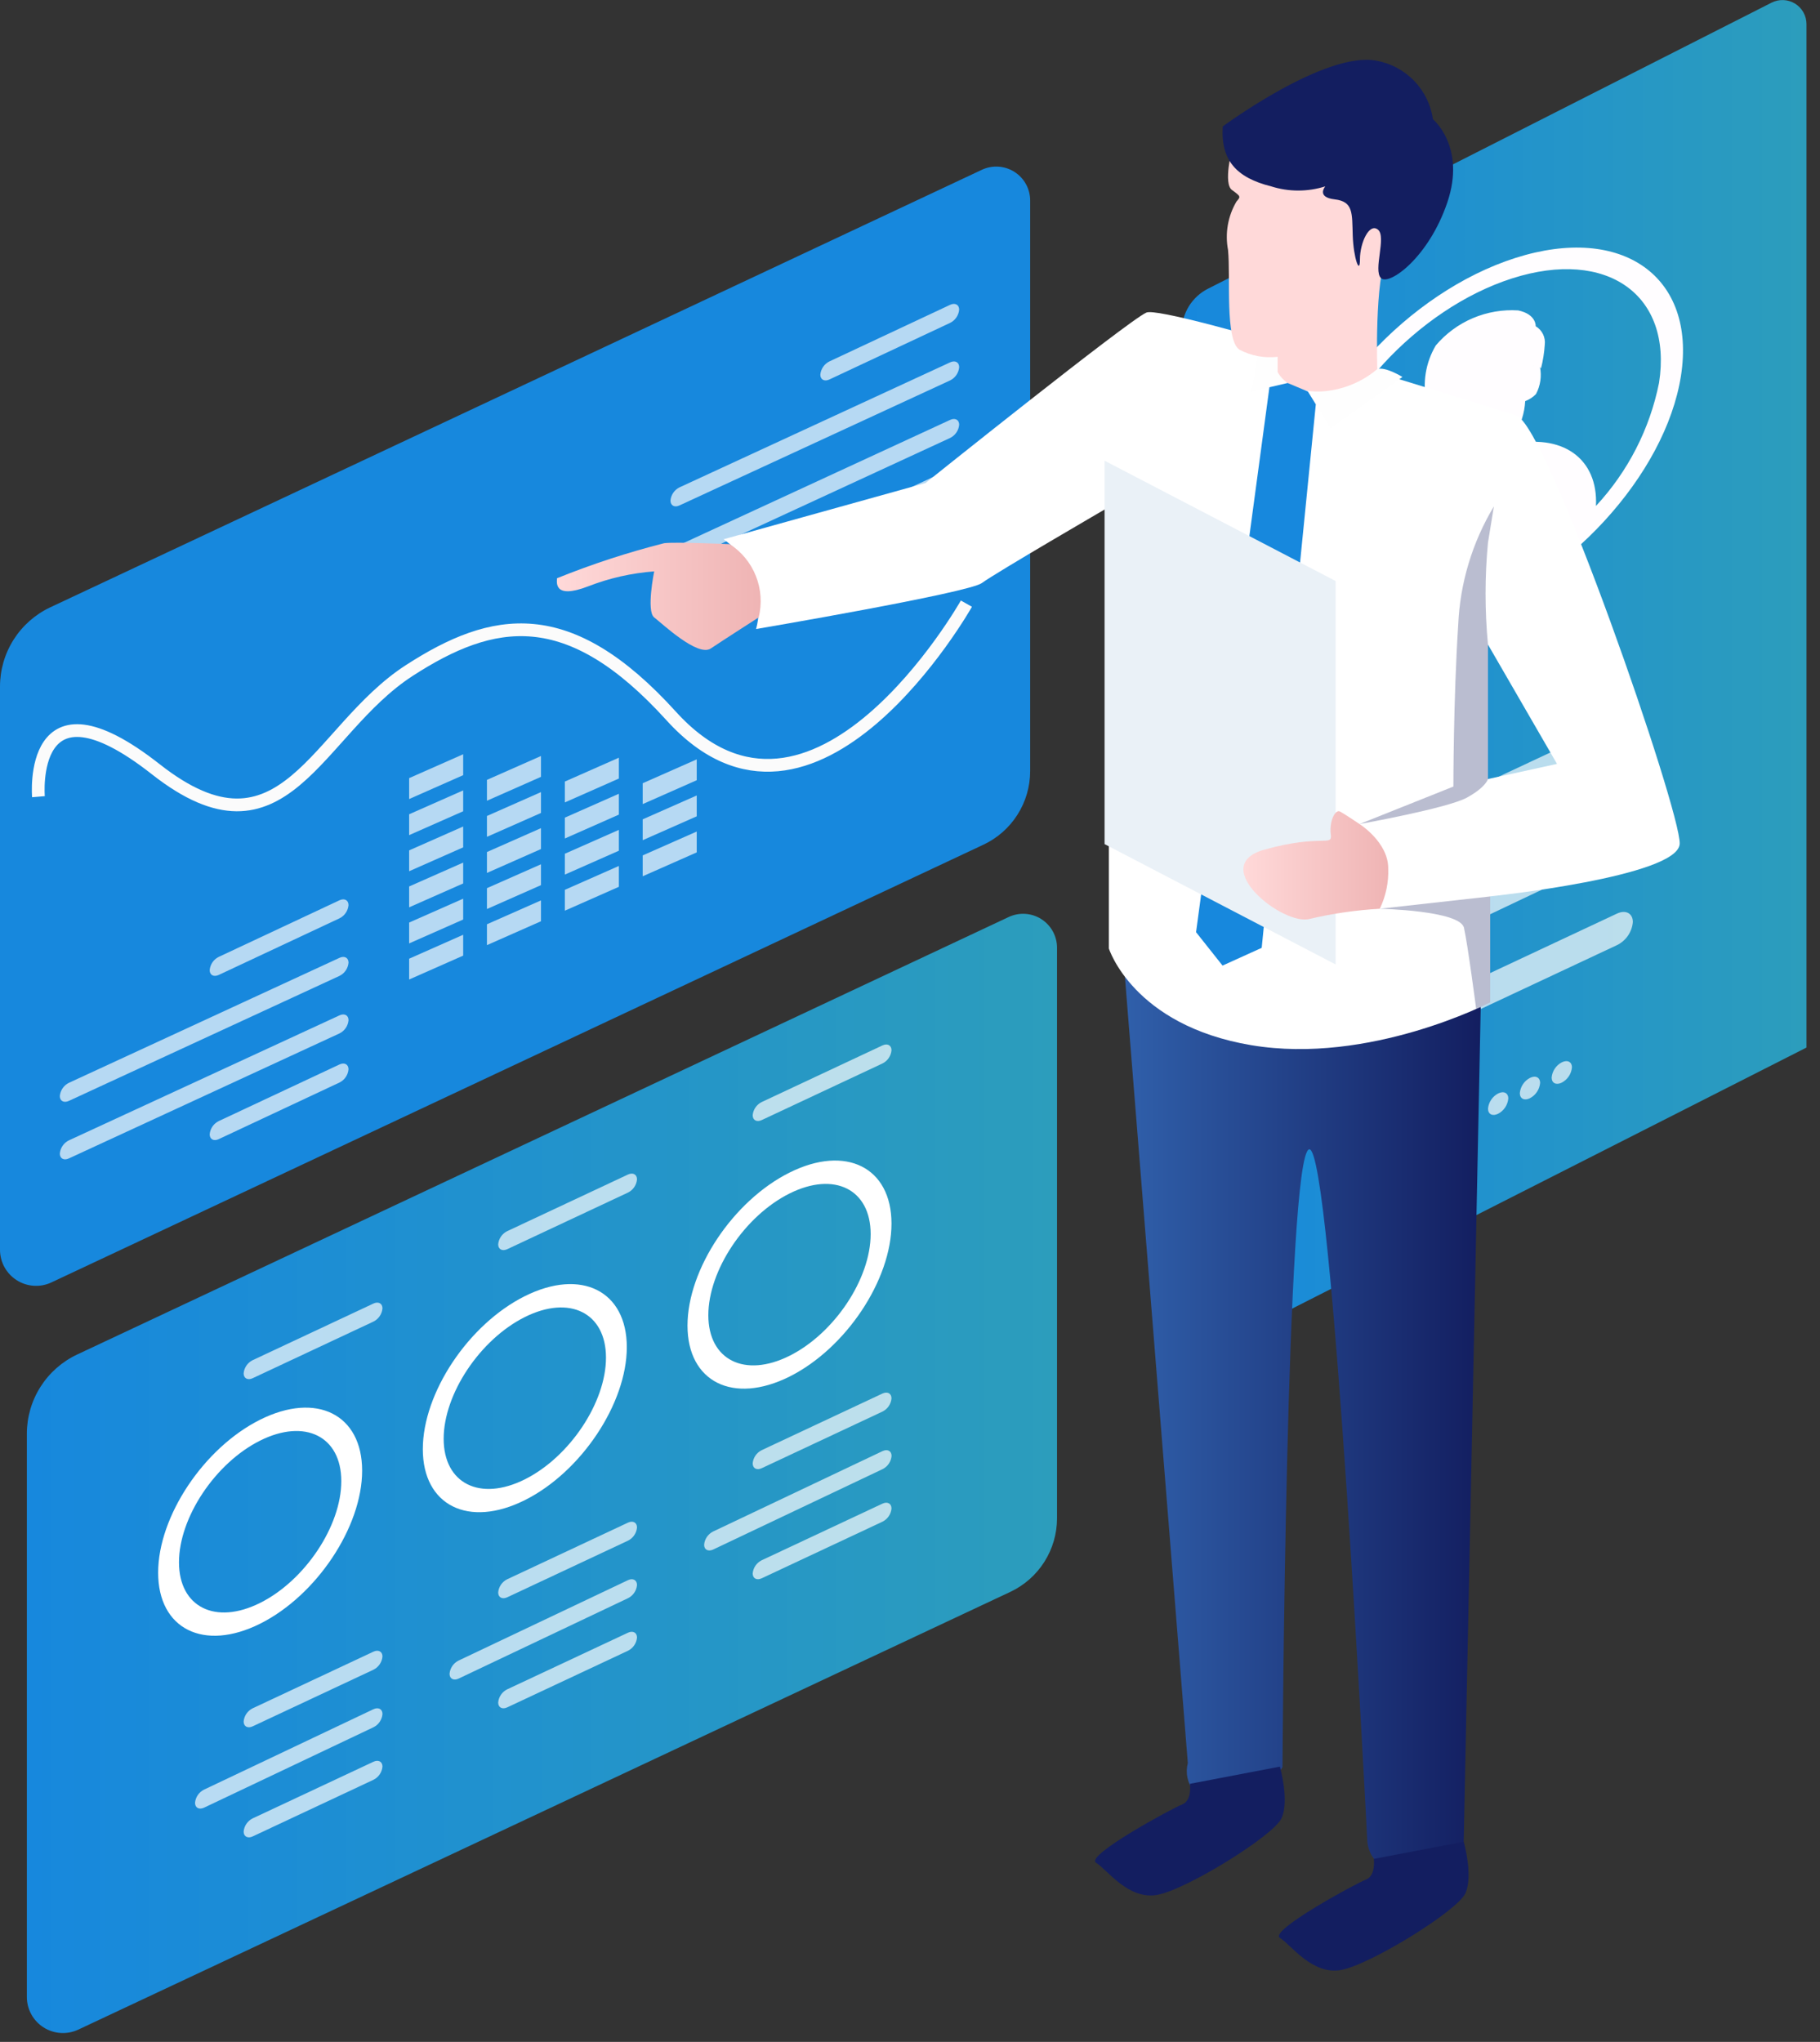 <svg width="123" height="138" viewBox="0 0 123 138" fill="none" xmlns="http://www.w3.org/2000/svg">
<rect x="0" y="0" width="123" height="138" fill="#333333" stroke="none"/>
<g id="&#227;&#130;&#162;&#227;&#131;&#188;&#227;&#131;&#136;&#227;&#131;&#175;&#227;&#131;&#188;&#227;&#130;&#175; 8">
<g id="Group 46523">
<g id="Group 46520">
<g id="Group 46490">
<path id="Path 98412" d="M66.465 57.086L3.474 86.671C3.102 86.846 2.693 86.923 2.283 86.897C1.874 86.871 1.477 86.742 1.131 86.522C0.784 86.302 0.499 85.998 0.301 85.638C0.104 85.278 -1.13724e-05 84.874 1.08886e-07 84.464V46.402C-0 45.278 0.319 44.178 0.921 43.229C1.524 42.28 2.383 41.522 3.4 41.044L66.355 11.476C66.704 11.312 67.089 11.239 67.474 11.263C67.859 11.288 68.232 11.409 68.558 11.616C68.883 11.823 69.152 12.108 69.338 12.447C69.523 12.785 69.621 13.164 69.621 13.55V52.111C69.621 53.154 69.324 54.176 68.765 55.057C68.207 55.938 67.409 56.642 66.465 57.086Z" fill="#1788DD"/>
<path id="Path 98413" d="M65.312 40.797C65.312 40.797 55.012 59.033 45.361 48.389C38.402 40.711 33.317 41.656 27.655 45.319C21.355 49.396 19.204 58.81 10.531 51.99C1.858 45.17 2.599 53.843 2.599 53.843" stroke="#FBFBFB" stroke-width="0.861" stroke-miterlimit="10"/>
<g id="Group 46488">
<path id="Path 98414" opacity="0.69" d="M56.05 25.648L64.212 21.821C64.382 21.737 64.527 21.611 64.634 21.455C64.741 21.298 64.806 21.117 64.822 20.928C64.822 20.593 64.548 20.445 64.212 20.601L56.05 24.428C55.88 24.512 55.734 24.638 55.628 24.794C55.521 24.951 55.456 25.132 55.44 25.321C55.438 25.656 55.715 25.804 56.05 25.648Z" fill="#FDFDFD"/>
<path id="Path 98415" opacity="0.69" d="M56.05 36.743L64.212 32.916C64.382 32.832 64.527 32.706 64.634 32.55C64.741 32.393 64.806 32.212 64.822 32.023C64.822 31.688 64.548 31.54 64.212 31.696L56.05 35.523C55.88 35.607 55.735 35.733 55.628 35.889C55.521 36.045 55.456 36.226 55.44 36.415C55.438 36.751 55.715 36.899 56.05 36.743Z" fill="#FDFDFD"/>
<path id="Path 98416" opacity="0.69" d="M45.922 34.158L64.213 25.709C64.383 25.625 64.528 25.499 64.635 25.343C64.742 25.186 64.807 25.005 64.823 24.816C64.823 24.481 64.549 24.333 64.213 24.489L45.922 32.938C45.752 33.022 45.606 33.148 45.5 33.304C45.393 33.461 45.328 33.642 45.312 33.831C45.312 34.166 45.586 34.318 45.922 34.158Z" fill="#FDFDFD"/>
<path id="Path 98417" opacity="0.69" d="M45.922 38.047L64.213 29.598C64.383 29.514 64.528 29.388 64.635 29.232C64.742 29.075 64.807 28.894 64.823 28.705C64.823 28.369 64.549 28.222 64.213 28.378L45.922 36.827C45.752 36.911 45.606 37.037 45.5 37.193C45.393 37.35 45.328 37.531 45.312 37.72C45.312 38.055 45.586 38.202 45.922 38.047Z" fill="#FDFDFD"/>
</g>
<g id="Group 46489">
<path id="Path 98418" opacity="0.69" d="M14.781 65.891L22.943 62.064C23.113 61.98 23.259 61.854 23.365 61.698C23.472 61.541 23.537 61.36 23.553 61.171C23.553 60.836 23.279 60.688 22.943 60.844L14.781 64.671C14.611 64.755 14.466 64.881 14.359 65.037C14.252 65.194 14.187 65.375 14.171 65.564C14.171 65.899 14.446 66.047 14.781 65.891Z" fill="#FDFDFD"/>
<path id="Path 98419" opacity="0.69" d="M14.781 76.988L22.943 73.161C23.113 73.077 23.259 72.951 23.365 72.795C23.472 72.638 23.537 72.457 23.553 72.268C23.553 71.933 23.279 71.785 22.943 71.941L14.781 75.768C14.611 75.852 14.466 75.978 14.359 76.134C14.252 76.291 14.187 76.472 14.171 76.661C14.171 76.996 14.446 77.147 14.781 76.988Z" fill="#FDFDFD"/>
<path id="Path 98420" opacity="0.69" d="M4.653 74.403L22.944 65.954C23.114 65.87 23.259 65.744 23.366 65.588C23.473 65.431 23.538 65.25 23.554 65.061C23.554 64.725 23.28 64.578 22.944 64.734L4.653 73.183C4.483 73.267 4.338 73.393 4.231 73.549C4.124 73.706 4.059 73.887 4.043 74.076C4.043 74.411 4.317 74.558 4.653 74.403Z" fill="#FDFDFD"/>
<path id="Path 98421" opacity="0.69" d="M4.653 78.291L22.944 69.842C23.114 69.758 23.259 69.632 23.366 69.476C23.473 69.319 23.538 69.138 23.554 68.949C23.554 68.614 23.28 68.466 22.944 68.622L4.653 77.071C4.483 77.155 4.338 77.281 4.231 77.437C4.124 77.594 4.059 77.775 4.043 77.964C4.043 78.3 4.317 78.448 4.653 78.291Z" fill="#FDFDFD"/>
</g>
</g>
<g id="Group 46510">
<path id="Path 98422" d="M68.28 107.585L5.289 137.17C4.917 137.344 4.508 137.422 4.098 137.396C3.689 137.37 3.292 137.241 2.946 137.021C2.599 136.801 2.314 136.497 2.116 136.137C1.919 135.777 1.815 135.373 1.815 134.963V96.901C1.815 95.777 2.134 94.677 2.736 93.728C3.339 92.779 4.198 92.021 5.215 91.543L68.17 61.975C68.519 61.811 68.904 61.738 69.289 61.762C69.674 61.787 70.047 61.908 70.373 62.115C70.698 62.322 70.967 62.607 71.153 62.946C71.338 63.284 71.436 63.663 71.436 64.049V102.61C71.436 103.653 71.139 104.675 70.58 105.556C70.022 106.437 69.224 107.14 68.28 107.585Z" fill="url(#paint0_linear_1_204)"/>
<g id="Group 46491">
<path id="Path 98423" d="M46.463 89.589C46.463 93.396 49.549 94.939 53.356 93.036C57.163 91.133 60.249 86.503 60.249 82.696C60.249 78.889 57.163 77.346 53.356 79.249C49.549 81.152 46.463 85.782 46.463 89.589ZM47.871 88.889C47.871 85.86 50.327 82.176 53.356 80.662C56.385 79.148 58.841 80.375 58.841 83.404C58.841 86.433 56.385 90.117 53.356 91.631C50.327 93.145 47.871 91.914 47.871 88.885V88.889Z" fill="white"/>
<path id="Path 98424" d="M28.575 97.939C28.575 101.746 31.661 103.289 35.468 101.386C39.275 99.483 42.361 94.853 42.361 91.046C42.361 87.239 39.275 85.696 35.468 87.599C31.661 89.502 28.575 94.132 28.575 97.939ZM29.984 97.239C29.984 94.21 32.44 90.526 35.469 89.012C38.498 87.498 40.954 88.725 40.954 91.754C40.954 94.783 38.498 98.467 35.469 99.981C32.44 101.495 29.984 100.264 29.984 97.235V97.239Z" fill="white"/>
<path id="Path 98425" d="M10.688 106.288C10.688 110.095 13.774 111.638 17.581 109.735C21.388 107.832 24.474 103.202 24.474 99.395C24.474 95.588 21.388 94.045 17.581 95.948C13.774 97.851 10.688 102.481 10.688 106.288ZM12.096 105.588C12.096 102.559 14.552 98.875 17.581 97.361C20.61 95.847 23.066 97.074 23.066 100.103C23.066 103.132 20.61 106.816 17.581 108.33C14.552 109.844 12.096 108.613 12.096 105.584V105.588Z" fill="white"/>
</g>
<g id="Group 46497">
<g id="Group 46496">
<g id="Group 46492" opacity="0.69">
<path id="Path 98426" d="M51.478 99.227L59.64 95.4C59.81 95.316 59.955 95.19 60.062 95.034C60.169 94.877 60.234 94.696 60.25 94.507C60.25 94.172 59.976 94.024 59.64 94.18L51.478 98.007C51.308 98.091 51.163 98.217 51.056 98.373C50.949 98.53 50.884 98.711 50.868 98.9C50.868 99.237 51.143 99.384 51.478 99.227Z" fill="white"/>
</g>
<g id="Group 46493" opacity="0.69">
<path id="Path 98427" d="M51.478 75.7L59.64 71.873C59.81 71.789 59.955 71.663 60.062 71.507C60.169 71.35 60.234 71.169 60.25 70.98C60.25 70.645 59.976 70.497 59.64 70.653L51.478 74.48C51.308 74.564 51.163 74.69 51.056 74.846C50.949 75.002 50.884 75.183 50.868 75.372C50.868 75.708 51.143 75.856 51.478 75.7Z" fill="white"/>
</g>
<g id="Group 46494" opacity="0.69">
<path id="Path 98428" d="M51.478 106.668L59.64 102.841C59.81 102.757 59.955 102.631 60.062 102.475C60.169 102.318 60.234 102.137 60.25 101.948C60.25 101.613 59.976 101.465 59.64 101.621L51.478 105.448C51.308 105.532 51.163 105.658 51.056 105.814C50.949 105.971 50.884 106.152 50.868 106.341C50.868 106.676 51.143 106.824 51.478 106.668Z" fill="white"/>
</g>
<g id="Group 46495" opacity="0.69">
<path id="Path 98429" d="M48.197 104.724L59.645 99.29C59.815 99.206 59.96 99.08 60.067 98.924C60.174 98.767 60.239 98.586 60.255 98.397C60.255 98.062 59.981 97.914 59.645 98.07L48.197 103.504C48.027 103.588 47.882 103.714 47.775 103.87C47.668 104.027 47.603 104.208 47.587 104.397C47.582 104.732 47.857 104.88 48.197 104.724Z" fill="white"/>
</g>
</g>
</g>
<g id="Group 46503">
<g id="Group 46502">
<g id="Group 46498" opacity="0.69">
<path id="Path 98430" d="M34.278 107.952L42.44 104.125C42.61 104.041 42.755 103.915 42.862 103.759C42.969 103.602 43.034 103.421 43.05 103.232C43.05 102.897 42.775 102.749 42.44 102.905L34.278 106.732C34.108 106.816 33.962 106.942 33.856 107.098C33.749 107.255 33.684 107.436 33.668 107.625C33.668 107.96 33.943 108.107 34.278 107.952Z" fill="white"/>
</g>
<g id="Group 46499" opacity="0.69">
<path id="Path 98431" d="M34.278 84.426L42.44 80.599C42.61 80.515 42.755 80.389 42.862 80.233C42.969 80.076 43.034 79.895 43.05 79.706C43.05 79.371 42.775 79.223 42.44 79.379L34.278 83.206C34.108 83.29 33.962 83.416 33.856 83.572C33.749 83.729 33.684 83.91 33.668 84.099C33.668 84.431 33.943 84.579 34.278 84.426Z" fill="white"/>
</g>
<g id="Group 46500" opacity="0.69">
<path id="Path 98432" d="M34.278 115.391L42.44 111.564C42.61 111.48 42.755 111.354 42.862 111.198C42.969 111.041 43.034 110.86 43.05 110.671C43.05 110.336 42.775 110.188 42.44 110.344L34.278 114.171C34.108 114.255 33.962 114.381 33.856 114.537C33.749 114.694 33.684 114.875 33.668 115.064C33.668 115.399 33.943 115.547 34.278 115.391Z" fill="white"/>
</g>
<g id="Group 46501" opacity="0.69">
<path id="Path 98433" d="M30.992 113.447L42.44 108.013C42.61 107.929 42.755 107.803 42.862 107.647C42.969 107.49 43.034 107.309 43.05 107.12C43.05 106.785 42.775 106.637 42.44 106.793L30.992 112.227C30.822 112.311 30.677 112.437 30.57 112.593C30.463 112.75 30.398 112.931 30.382 113.12C30.382 113.455 30.657 113.603 30.992 113.447Z" fill="white"/>
</g>
</g>
</g>
<g id="Group 46509">
<g id="Group 46508">
<g id="Group 46504" opacity="0.69">
<path id="Path 98434" d="M17.076 116.673L25.238 112.846C25.408 112.762 25.553 112.636 25.66 112.48C25.767 112.323 25.832 112.142 25.848 111.953C25.848 111.618 25.574 111.47 25.238 111.626L17.076 115.453C16.906 115.537 16.761 115.663 16.654 115.819C16.547 115.976 16.482 116.157 16.466 116.346C16.466 116.682 16.741 116.829 17.076 116.673Z" fill="white"/>
</g>
<g id="Group 46505" opacity="0.69">
<path id="Path 98435" d="M17.076 93.145L25.238 89.318C25.408 89.234 25.553 89.108 25.66 88.952C25.767 88.795 25.832 88.614 25.848 88.425C25.848 88.09 25.574 87.942 25.238 88.098L17.076 91.925C16.906 92.009 16.761 92.135 16.654 92.291C16.547 92.448 16.482 92.629 16.466 92.818C16.466 93.153 16.741 93.301 17.076 93.145Z" fill="white"/>
</g>
<g id="Group 46506" opacity="0.69">
<path id="Path 98436" d="M17.076 124.113L25.238 120.286C25.408 120.202 25.553 120.076 25.66 119.92C25.767 119.763 25.832 119.582 25.848 119.393C25.848 119.057 25.574 118.91 25.238 119.066L17.076 122.893C16.906 122.977 16.761 123.103 16.654 123.259C16.547 123.416 16.482 123.597 16.466 123.786C16.466 124.121 16.741 124.269 17.076 124.113Z" fill="white"/>
</g>
<g id="Group 46507" opacity="0.69">
<path id="Path 98437" d="M13.791 122.169L25.239 116.735C25.409 116.651 25.555 116.525 25.661 116.369C25.768 116.212 25.833 116.031 25.849 115.842C25.849 115.506 25.575 115.359 25.239 115.515L13.791 120.949C13.621 121.033 13.476 121.159 13.369 121.315C13.262 121.472 13.197 121.653 13.181 121.842C13.181 122.177 13.455 122.325 13.791 122.169Z" fill="white"/>
</g>
</g>
</g>
</g>
<g id="Group 46513">
<path id="Path 98438" d="M81.641 19.511L119.728 0.179C119.976 0.054 120.251 -0.006 120.528 0.005C120.806 0.016 121.075 0.099 121.312 0.244C121.548 0.389 121.744 0.592 121.879 0.835C122.015 1.077 122.086 1.35 122.086 1.627V70.798L79.866 92.228V22.397C79.866 21.799 80.032 21.212 80.345 20.703C80.659 20.193 81.107 19.781 81.641 19.511Z" fill="url(#paint1_linear_1_204)"/>
<path id="Path 98439" d="M87.434 33.747C86.388 40.447 91.398 44.016 98.625 41.71C105.852 39.404 112.558 32.101 113.604 25.397C114.65 18.693 109.639 15.129 102.412 17.434C95.185 19.739 88.48 27.043 87.434 33.747ZM97.297 26.947C97.225 26.855 97.144 26.771 97.054 26.697C97.112 26.715 97.164 26.747 97.206 26.79C97.249 26.834 97.279 26.887 97.296 26.945L97.297 26.947ZM88.916 33.278C89.843 27.334 95.79 20.858 102.198 18.813C108.606 16.768 113.049 19.929 112.122 25.873C111.498 28.988 110.022 31.868 107.859 34.194C108.015 30.969 105.559 29.236 101.997 30.061L102.01 29.791C102.151 29.636 102.268 29.496 102.344 29.397C102.781 28.71 103.033 27.922 103.077 27.109C103.353 27.007 103.602 26.845 103.806 26.633C104.104 26.071 104.2 25.424 104.077 24.8C104.101 24.832 104.124 24.865 104.144 24.9C104.279 24.376 104.364 23.84 104.399 23.3C104.43 23.055 104.388 22.806 104.28 22.584C104.171 22.362 104 22.176 103.787 22.05C103.787 22.05 103.843 21.241 102.604 20.979C101.555 20.912 100.506 21.091 99.539 21.501C98.572 21.912 97.714 22.544 97.035 23.345C96.338 24.518 96.117 25.914 96.419 27.245C96.329 27.823 96.351 28.575 96.584 28.678C96.804 28.776 97.049 28.8 97.284 28.749C97.284 28.749 97.217 30.173 97.819 30.679C97.918 30.761 98.022 30.838 98.13 30.908L98.1 31.543C98.13 31.583 98.164 31.621 98.2 31.656C96.12 32.819 94.422 34.559 93.31 36.667C92.982 37.952 92.773 39.265 92.685 40.589C89.875 39.646 88.333 37.012 88.917 33.274L88.916 33.278ZM96.516 26.857C96.522 26.835 96.527 26.813 96.534 26.791C96.534 26.791 96.543 26.785 96.545 26.781C96.531 26.802 96.521 26.825 96.512 26.853L96.516 26.857ZM103.614 24.745C103.62 24.738 103.625 24.736 103.631 24.729L103.61 24.753L103.614 24.745Z" fill="#FFFDFF"/>
<g id="Group 46511">
<path id="Path 98440" opacity="0.69" d="M95.028 57.56L109.286 50.874C109.583 50.728 109.837 50.508 110.024 50.235C110.211 49.961 110.324 49.645 110.352 49.315C110.352 48.729 109.873 48.472 109.286 48.743L95.028 55.424C94.731 55.57 94.477 55.79 94.29 56.063C94.103 56.337 93.99 56.653 93.962 56.983C93.962 57.574 94.441 57.832 95.028 57.56Z" fill="#FDFDFD"/>
<path id="Path 98441" opacity="0.69" d="M95.028 70.558L109.286 63.872C109.583 63.726 109.837 63.506 110.024 63.233C110.211 62.959 110.324 62.643 110.352 62.313C110.352 61.727 109.873 61.47 109.286 61.741L95.028 68.427C94.731 68.573 94.477 68.793 94.29 69.066C94.103 69.34 93.99 69.656 93.962 69.986C93.962 70.572 94.441 70.829 95.028 70.558Z" fill="#FDFDFD"/>
<path id="Path 98442" opacity="0.69" d="M91.465 66.176L111.465 56.683C111.761 56.536 112.014 56.316 112.2 56.043C112.386 55.77 112.498 55.453 112.526 55.124C112.526 54.538 112.046 54.281 111.461 54.552L91.461 64.044C91.164 64.19 90.91 64.41 90.724 64.684C90.537 64.957 90.424 65.273 90.396 65.603C90.4 66.191 90.879 66.448 91.465 66.176Z" fill="#FDFDFD"/>
</g>
<g id="Group 46512">
<path id="Path 98443" opacity="0.69" d="M104.864 72.824C104.864 73.203 105.171 73.356 105.55 73.167C105.741 73.067 105.904 72.92 106.024 72.741C106.144 72.561 106.217 72.354 106.236 72.139C106.236 71.76 105.929 71.607 105.55 71.796C105.359 71.896 105.196 72.043 105.076 72.222C104.956 72.402 104.883 72.609 104.864 72.824Z" fill="#FDFDFD"/>
<path id="Path 98444" opacity="0.69" d="M102.713 73.877C102.713 74.256 103.02 74.409 103.399 74.22C103.59 74.12 103.753 73.973 103.873 73.793C103.993 73.613 104.066 73.406 104.085 73.191C104.085 72.812 103.778 72.659 103.399 72.848C103.208 72.948 103.044 73.095 102.925 73.275C102.805 73.455 102.732 73.662 102.713 73.877Z" fill="#FDFDFD"/>
<path id="Path 98445" opacity="0.69" d="M100.563 74.928C100.563 75.307 100.87 75.46 101.249 75.271C101.44 75.171 101.603 75.024 101.723 74.844C101.842 74.665 101.915 74.458 101.934 74.243C101.934 73.864 101.627 73.711 101.249 73.9C101.058 74 100.895 74.147 100.775 74.326C100.655 74.506 100.582 74.713 100.563 74.928Z" fill="#FDFDFD"/>
</g>
</g>
<g id="Group 46519" opacity="0.69">
<g id="Group 46518">
<g id="Group 46514">
<path id="Path 98446" d="M43.435 59.222L47.087 57.608V56.198L43.435 57.812V59.222Z" fill="#FDFDFD"/>
<path id="Path 98447" d="M43.435 56.784L47.087 55.17V53.76L43.435 55.374V56.784Z" fill="#FDFDFD"/>
<path id="Path 98448" d="M43.435 54.344L47.087 52.73V51.32L43.435 52.934V54.344Z" fill="#FDFDFD"/>
</g>
<g id="Group 46515">
<path id="Path 98449" d="M38.173 61.548L41.825 59.934V58.524L38.173 60.138V61.548Z" fill="#FDFDFD"/>
<path id="Path 98450" d="M38.173 59.109L41.825 57.495V56.085L38.173 57.699V59.109Z" fill="#FDFDFD"/>
<path id="Path 98451" d="M38.173 56.669L41.825 55.055V53.645L38.173 55.259V56.669Z" fill="#FDFDFD"/>
<path id="Path 98452" d="M38.173 54.231L41.825 52.617V51.207L38.173 52.821V54.231Z" fill="#FDFDFD"/>
</g>
<g id="Group 46516">
<path id="Path 98453" d="M32.909 63.876L36.561 62.262V60.852L32.909 62.466V63.876Z" fill="#FDFDFD"/>
<path id="Path 98454" d="M32.909 61.435L36.561 59.821V58.411L32.909 60.025V61.435Z" fill="#FDFDFD"/>
<path id="Path 98455" d="M32.909 58.996L36.561 57.382V55.969L32.909 57.583V58.996Z" fill="#FDFDFD"/>
<path id="Path 98456" d="M32.909 56.557L36.561 54.943V53.533L32.909 55.147V56.557Z" fill="#FDFDFD"/>
<path id="Path 98457" d="M32.909 54.117L36.561 52.503V51.093L32.909 52.707V54.117Z" fill="#FDFDFD"/>
</g>
<g id="Group 46517">
<path id="Path 98458" d="M27.65 66.199L31.302 64.585V63.175L27.65 64.793V66.199Z" fill="#FDFDFD"/>
<path id="Path 98459" d="M27.65 63.76L31.302 62.146V60.736L27.65 62.35V63.76Z" fill="#FDFDFD"/>
<path id="Path 98460" d="M27.65 61.321L31.302 59.707V58.297L27.65 59.911V61.321Z" fill="#FDFDFD"/>
<path id="Path 98461" d="M27.65 58.882L31.302 57.268V55.858L27.65 57.472V58.882Z" fill="#FDFDFD"/>
<path id="Path 98462" d="M27.65 56.442L31.302 54.828V53.418L27.65 55.032V56.442Z" fill="#FDFDFD"/>
<path id="Path 98463" d="M27.65 54.003L31.302 52.389V50.975L27.65 52.589V54.003Z" fill="#FDFDFD"/>
</g>
</g>
</g>
</g>
<g id="Group 46522">
<g id="Group 46521">
<path id="Path 98464" d="M75.854 63.873L80.276 119.154C80.191 119.477 80.182 119.816 80.251 120.143C80.319 120.47 80.463 120.777 80.671 121.039C80.878 121.301 81.144 121.511 81.447 121.652C81.749 121.794 82.081 121.863 82.415 121.854C85.135 122.09 86.674 119.426 86.674 119.426C86.674 119.426 86.915 78.04 88.474 77.677C90.033 77.314 92.399 124.302 92.399 124.302C92.409 124.899 92.654 125.468 93.08 125.886C93.506 126.304 94.08 126.538 94.677 126.537C96.928 126.637 98.921 124.465 98.921 124.465L100.071 68.065L75.854 63.873Z" fill="url(#paint2_linear_1_204)"/>
<path id="Path 98465" d="M102.484 28.083C102.484 28.083 78.731 20.562 77.472 21.126C76.213 21.69 62.546 32.646 62.546 32.646L48.9 36.446C49.912 37.158 50.661 38.185 51.031 39.366C51.097 39.62 51.153 39.866 51.191 40.089C51.341 40.894 51.309 41.721 51.097 42.512C51.097 42.512 65.465 40.07 66.357 39.404C67.249 38.738 74.94 34.267 74.94 34.267V64.102C74.94 64.102 76.574 69.295 84.566 70.638C92.558 71.981 100.709 67.746 100.709 67.746V60.581C100.709 60.581 113.443 59.247 113.518 57.022C113.593 54.797 104.616 28.815 102.484 28.083ZM100.559 52.65V43.56L105.226 51.627L100.559 52.65Z" fill="white"/>
<path id="Path 98466" d="M92.844 125.632C92.844 125.632 93.002 126.767 92.31 127.032C91.618 127.297 85.738 130.495 86.497 130.966C87.256 131.437 88.675 133.493 90.636 133.139C92.597 132.785 98.496 129.148 99.036 127.954C99.576 126.76 98.923 124.472 98.923 124.472L92.844 125.632Z" fill="#131E60"/>
<path id="Path 98467" d="M80.42 120.556C80.42 120.556 80.578 121.691 79.886 121.956C79.194 122.221 73.314 125.419 74.073 125.89C74.832 126.361 76.251 128.417 78.212 128.063C80.173 127.709 86.072 124.072 86.612 122.878C87.152 121.684 86.499 119.396 86.499 119.396L80.42 120.556Z" fill="#131E60"/>
<path id="Path 98468" d="M49.321 36.777C49.321 36.777 45.644 36.613 44.885 36.711C42.421 37.336 40.002 38.127 37.645 39.079C37.645 39.289 37.359 40.55 39.755 39.625C41.182 39.071 42.684 38.731 44.211 38.616C44.211 38.616 43.665 41.306 44.211 41.727C44.757 42.148 47.154 44.417 48.036 43.827C48.918 43.237 51.273 41.727 51.273 41.727C51.503 40.801 51.439 39.827 51.089 38.94C50.739 38.052 50.121 37.296 49.321 36.777Z" fill="url(#paint3_linear_1_204)"/>
<path id="Path 98469" d="M93.08 24.943L88.391 26.461L89.924 28.945L94.78 25.477C94.78 25.477 93.629 24.764 93.08 24.943Z" fill="#FEFEFE"/>
<path id="Path 98470" d="M87.024 25.886L84.558 26.461L85.398 21.935L86.598 22.191L87.024 25.886Z" fill="#FEFEFE"/>
<path id="Path 98471" d="M83.259 10.107C83.259 10.107 82.659 12.401 83.259 12.84C83.859 13.279 83.859 13.279 83.564 13.621C82.983 14.605 82.78 15.768 82.993 16.891C83.174 18.746 82.776 22.942 83.755 23.626C84.548 24.05 85.452 24.221 86.345 24.114V25.139C86.345 25.139 86.98 26.554 89.273 26.457C90.673 26.382 92.01 25.85 93.08 24.944C93.08 24.944 92.88 18.844 93.763 17.136C94.23 16.169 94.382 15.08 94.198 14.021C94.014 12.963 93.504 11.989 92.738 11.236C91.031 9.619 83.488 8.853 83.259 10.107Z" fill="url(#paint4_linear_1_204)"/>
<path id="Path 98472" d="M82.637 8.545C82.49 10.839 83.564 12.01 85.907 12.595C87.098 12.973 88.376 12.973 89.567 12.595C89.567 12.595 88.932 13.327 90.201 13.474C91.47 13.621 91.372 14.401 91.421 15.914C91.47 17.427 91.909 18.647 91.909 17.524C91.909 16.401 92.544 15.035 93.129 15.524C93.714 16.013 92.79 18.257 93.329 18.794C93.868 19.331 96.549 17.427 97.817 13.67C99.085 9.913 96.841 8.058 96.841 8.058C96.701 7.083 96.259 6.177 95.575 5.467C94.892 4.758 94.003 4.281 93.034 4.105C89.567 3.421 82.637 8.545 82.637 8.545Z" fill="#131E60"/>
<path id="Path 98473" d="M87.023 25.885L85.79 26.172L80.833 63.001L82.623 65.258L85.269 64.058L88.926 27.328L88.391 26.461L87.023 25.885Z" fill="#1788DD"/>
<path id="Path 98474" d="M90.264 65.181L74.65 57.048V31.136L90.264 39.267V65.181Z" fill="#EAF1F7"/>
<path id="Path 98475" d="M91.881 55.693C91.881 55.693 93.819 56.913 93.819 58.68C93.856 59.625 93.66 60.565 93.249 61.417C91.655 61.507 90.072 61.736 88.517 62.101C86.75 62.614 81.562 58.509 85.439 57.426C89.316 56.343 90.057 57.255 89.939 56.4C89.821 55.545 90.224 54.664 90.566 54.848C90.908 55.032 91.881 55.693 91.881 55.693Z" fill="url(#paint5_linear_1_204)"/>
<path id="Path 98476" opacity="0.29" d="M100.56 43.559C100.344 41.271 100.344 38.968 100.56 36.68L100.96 34.225C99.499 36.654 98.67 39.41 98.549 42.241C98.223 47.259 98.223 53.159 98.223 53.159L91.881 55.693C91.881 55.693 97.832 54.624 99.136 53.907C100.44 53.19 100.56 52.649 100.56 52.649V43.559Z" fill="#131E60"/>
<path id="Path 98477" opacity="0.29" d="M100.71 60.585L93.249 61.417C93.249 61.417 98.679 61.532 98.94 62.706C99.201 63.88 99.765 68.196 99.765 68.196L100.71 67.751V60.585Z" fill="#131E60"/>
</g>
</g>
</g>
</g>
<defs>
<linearGradient id="paint0_linear_1_204" x1="1.815" y1="99.579" x2="71.436" y2="99.579" gradientUnits="userSpaceOnUse">
<stop stop-color="#1788DD"/>
<stop offset="1" stop-color="#2C9DBC"/>
</linearGradient>
<linearGradient id="paint1_linear_1_204" x1="79.866" y1="46.116" x2="122.086" y2="46.116" gradientUnits="userSpaceOnUse">
<stop stop-color="#1788DD"/>
<stop offset="1" stop-color="#2C9DBC"/>
</linearGradient>
<linearGradient id="paint2_linear_1_204" x1="75.854" y1="95.207" x2="100.071" y2="95.207" gradientUnits="userSpaceOnUse">
<stop stop-color="#3060AB"/>
<stop offset="1" stop-color="#131E60"/>
</linearGradient>
<linearGradient id="paint3_linear_1_204" x1="37.634" y1="40.302" x2="51.409" y2="40.302" gradientUnits="userSpaceOnUse">
<stop stop-color="#FFD9D9"/>
<stop offset="1" stop-color="#EFB4B4"/>
</linearGradient>
<linearGradient id="paint4_linear_1_204" x1="-1025.98" y1="114.704" x2="-1038.04" y2="114.216" gradientUnits="userSpaceOnUse">
<stop stop-color="#FFD9D9"/>
<stop offset="1" stop-color="#EFB4B4"/>
</linearGradient>
<linearGradient id="paint5_linear_1_204" x1="84.034" y1="58.484" x2="93.823" y2="58.484" gradientUnits="userSpaceOnUse">
<stop stop-color="#FFD9D9"/>
<stop offset="1" stop-color="#EFB4B4"/>
</linearGradient>
</defs>
</svg>
